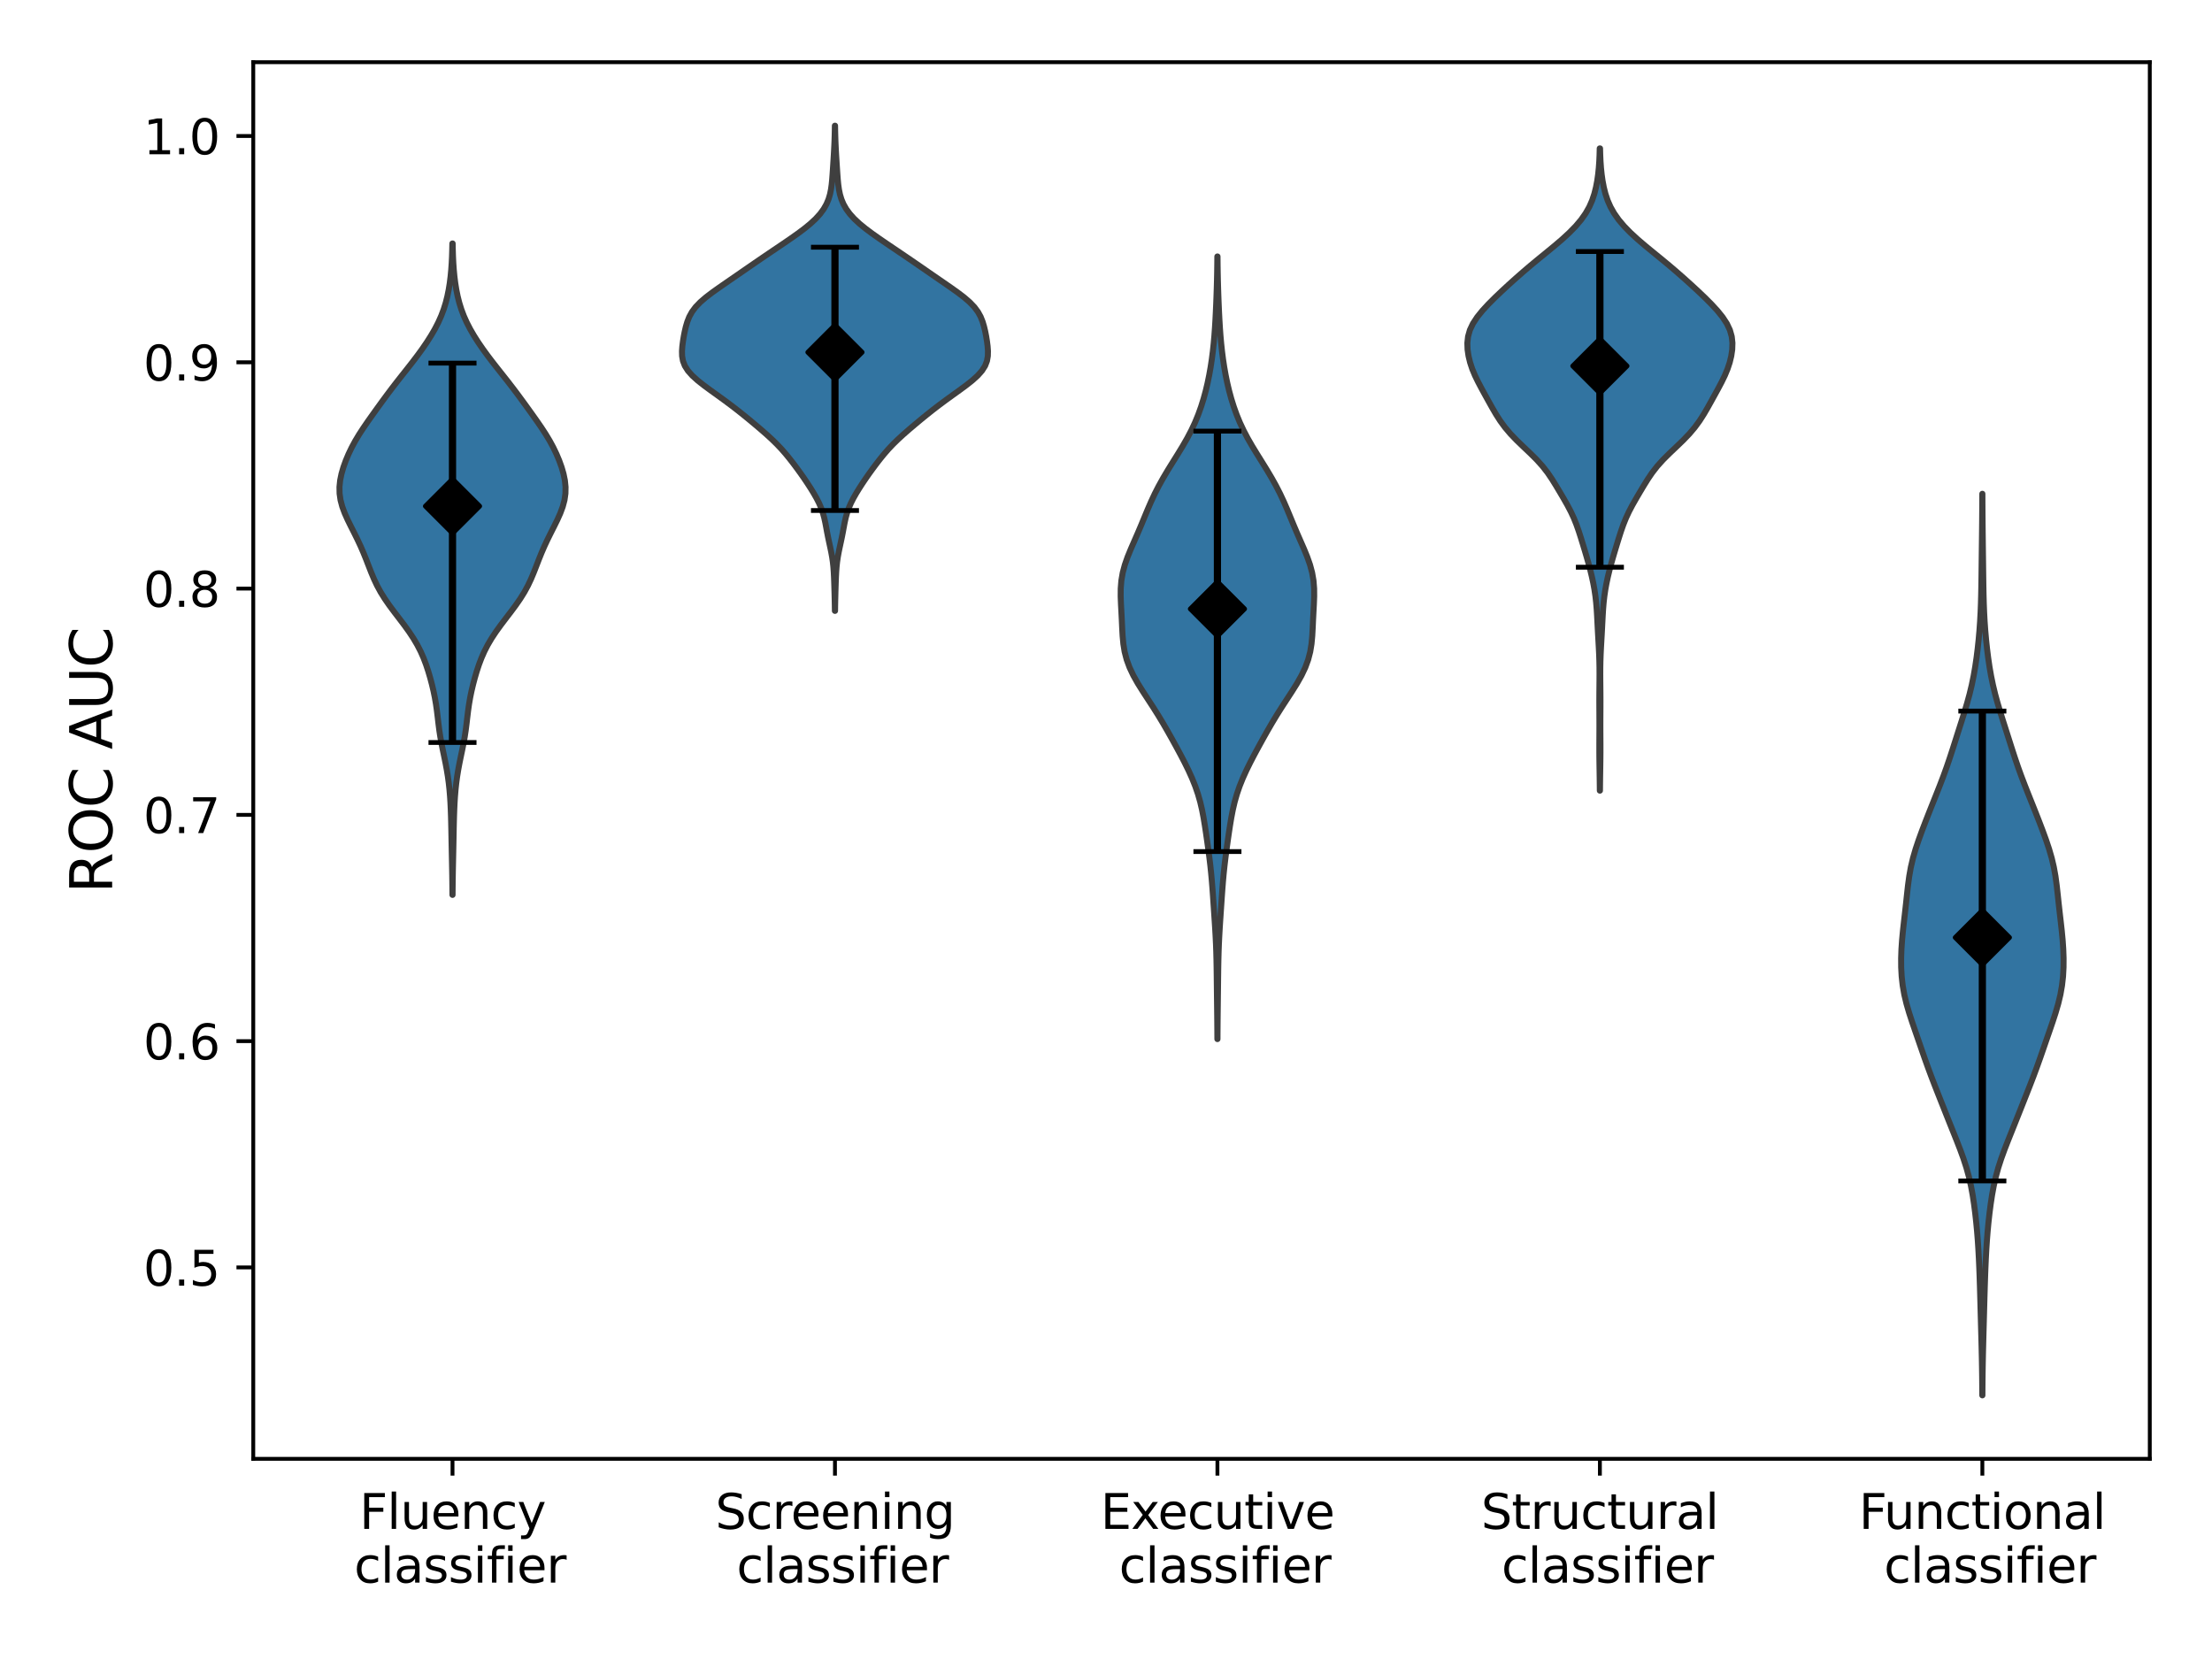 <?xml version="1.0" encoding="utf-8" standalone="no"?>
<!DOCTYPE svg PUBLIC "-//W3C//DTD SVG 1.1//EN"
  "http://www.w3.org/Graphics/SVG/1.1/DTD/svg11.dtd">
<svg xmlns:xlink="http://www.w3.org/1999/xlink" width="460.8pt" height="345.6pt" viewBox="0 0 460.8 345.6" xmlns="http://www.w3.org/2000/svg" version="1.1">
 <defs>
  <style type="text/css">*{stroke-linejoin: round; stroke-linecap: butt}</style>
 </defs>
 <g id="figure_1">
  <g id="patch_1">
   <path d="M 0 345.6 
L 460.8 345.6 
L 460.8 0 
L 0 0 
z
" style="fill: #ffffff"/>
  </g>
  <g id="axes_1">
   <g id="patch_2">
    <path d="M 52.76 303.896 
L 447.84 303.896 
L 447.84 12.96 
L 52.76 12.96 
z
" style="fill: #ffffff"/>
   </g>
   <g id="PolyCollection_1">
    <defs>
     <path id="me1eded1195" d="M 94.28 -159.18 
L 94.251 -159.18 
L 94.241 -160.551 
L 94.226 -161.922 
L 94.206 -163.292 
L 94.181 -164.663 
L 94.153 -166.034 
L 94.124 -167.404 
L 94.095 -168.775 
L 94.067 -170.146 
L 94.041 -171.516 
L 94.015 -172.887 
L 93.985 -174.258 
L 93.948 -175.628 
L 93.899 -176.999 
L 93.834 -178.37 
L 93.747 -179.74 
L 93.632 -181.111 
L 93.484 -182.482 
L 93.299 -183.852 
L 93.076 -185.223 
L 92.819 -186.594 
L 92.539 -187.965 
L 92.251 -189.335 
L 91.975 -190.706 
L 91.728 -192.077 
L 91.518 -193.447 
L 91.341 -194.818 
L 91.181 -196.189 
L 91.014 -197.559 
L 90.819 -198.93 
L 90.582 -200.301 
L 90.3 -201.671 
L 89.974 -203.042 
L 89.611 -204.413 
L 89.207 -205.783 
L 88.753 -207.154 
L 88.232 -208.525 
L 87.627 -209.896 
L 86.922 -211.266 
L 86.113 -212.637 
L 85.205 -214.008 
L 84.217 -215.378 
L 83.178 -216.749 
L 82.128 -218.12 
L 81.109 -219.49 
L 80.158 -220.861 
L 79.304 -222.232 
L 78.557 -223.602 
L 77.908 -224.973 
L 77.332 -226.344 
L 76.796 -227.714 
L 76.264 -229.085 
L 75.709 -230.456 
L 75.114 -231.827 
L 74.473 -233.197 
L 73.795 -234.568 
L 73.101 -235.939 
L 72.425 -237.309 
L 71.811 -238.68 
L 71.302 -240.051 
L 70.938 -241.421 
L 70.741 -242.792 
L 70.718 -244.163 
L 70.859 -245.533 
L 71.141 -246.904 
L 71.539 -248.275 
L 72.032 -249.645 
L 72.609 -251.016 
L 73.267 -252.387 
L 74.009 -253.758 
L 74.832 -255.128 
L 75.725 -256.499 
L 76.668 -257.87 
L 77.639 -259.24 
L 78.624 -260.611 
L 79.618 -261.982 
L 80.626 -263.352 
L 81.657 -264.723 
L 82.715 -266.094 
L 83.794 -267.464 
L 84.88 -268.835 
L 85.953 -270.206 
L 86.994 -271.576 
L 87.99 -272.947 
L 88.929 -274.318 
L 89.8 -275.688 
L 90.595 -277.059 
L 91.302 -278.43 
L 91.914 -279.801 
L 92.431 -281.171 
L 92.857 -282.542 
L 93.202 -283.913 
L 93.478 -285.283 
L 93.697 -286.654 
L 93.868 -288.025 
L 93.998 -289.395 
L 94.094 -290.766 
L 94.161 -292.137 
L 94.205 -293.507 
L 94.233 -294.878 
L 94.298 -294.878 
L 94.298 -294.878 
L 94.326 -293.507 
L 94.37 -292.137 
L 94.437 -290.766 
L 94.533 -289.395 
L 94.663 -288.025 
L 94.834 -286.654 
L 95.053 -285.283 
L 95.329 -283.913 
L 95.674 -282.542 
L 96.1 -281.171 
L 96.616 -279.801 
L 97.229 -278.43 
L 97.936 -277.059 
L 98.73 -275.688 
L 99.602 -274.318 
L 100.541 -272.947 
L 101.536 -271.576 
L 102.578 -270.206 
L 103.651 -268.835 
L 104.737 -267.464 
L 105.816 -266.094 
L 106.874 -264.723 
L 107.905 -263.352 
L 108.913 -261.982 
L 109.907 -260.611 
L 110.892 -259.24 
L 111.863 -257.87 
L 112.806 -256.499 
L 113.699 -255.128 
L 114.522 -253.758 
L 115.263 -252.387 
L 115.922 -251.016 
L 116.499 -249.645 
L 116.992 -248.275 
L 117.39 -246.904 
L 117.672 -245.533 
L 117.813 -244.163 
L 117.79 -242.792 
L 117.593 -241.421 
L 117.229 -240.051 
L 116.72 -238.68 
L 116.106 -237.309 
L 115.43 -235.939 
L 114.736 -234.568 
L 114.058 -233.197 
L 113.417 -231.827 
L 112.822 -230.456 
L 112.267 -229.085 
L 111.735 -227.714 
L 111.198 -226.344 
L 110.623 -224.973 
L 109.974 -223.602 
L 109.227 -222.232 
L 108.373 -220.861 
L 107.422 -219.49 
L 106.402 -218.12 
L 105.352 -216.749 
L 104.314 -215.378 
L 103.326 -214.008 
L 102.418 -212.637 
L 101.608 -211.266 
L 100.904 -209.896 
L 100.298 -208.525 
L 99.778 -207.154 
L 99.324 -205.783 
L 98.92 -204.413 
L 98.556 -203.042 
L 98.231 -201.671 
L 97.949 -200.301 
L 97.712 -198.93 
L 97.517 -197.559 
L 97.35 -196.189 
L 97.19 -194.818 
L 97.013 -193.447 
L 96.803 -192.077 
L 96.556 -190.706 
L 96.28 -189.335 
L 95.992 -187.965 
L 95.712 -186.594 
L 95.455 -185.223 
L 95.231 -183.852 
L 95.047 -182.482 
L 94.899 -181.111 
L 94.784 -179.74 
L 94.697 -178.37 
L 94.632 -176.999 
L 94.583 -175.628 
L 94.546 -174.258 
L 94.516 -172.887 
L 94.49 -171.516 
L 94.464 -170.146 
L 94.436 -168.775 
L 94.407 -167.404 
L 94.378 -166.034 
L 94.35 -164.663 
L 94.325 -163.292 
L 94.305 -161.922 
L 94.29 -160.551 
L 94.28 -159.18 
z
" style="stroke: #3f3f3f; stroke-width: 1.25"/>
    </defs>
    <g clip-path="url(#pabc1fb1d92)">
     <use xlink:href="#me1eded1195" x="0" y="345.6" style="fill: #3274a1; stroke: #3f3f3f; stroke-width: 1.25"/>
    </g>
   </g>
   <g id="PolyCollection_2">
    <defs>
     <path id="ma70e7f815a" d="M 173.958 -218.344 
L 173.921 -218.344 
L 173.907 -219.365 
L 173.888 -220.386 
L 173.864 -221.407 
L 173.836 -222.428 
L 173.805 -223.449 
L 173.771 -224.469 
L 173.732 -225.49 
L 173.68 -226.511 
L 173.604 -227.532 
L 173.494 -228.553 
L 173.344 -229.574 
L 173.158 -230.595 
L 172.945 -231.616 
L 172.723 -232.637 
L 172.508 -233.658 
L 172.307 -234.679 
L 172.119 -235.7 
L 171.925 -236.721 
L 171.7 -237.742 
L 171.418 -238.762 
L 171.057 -239.783 
L 170.613 -240.804 
L 170.092 -241.825 
L 169.51 -242.846 
L 168.885 -243.867 
L 168.225 -244.888 
L 167.538 -245.909 
L 166.825 -246.93 
L 166.087 -247.951 
L 165.324 -248.972 
L 164.533 -249.993 
L 163.702 -251.014 
L 162.813 -252.035 
L 161.849 -253.055 
L 160.805 -254.076 
L 159.69 -255.097 
L 158.522 -256.118 
L 157.321 -257.139 
L 156.096 -258.16 
L 154.845 -259.181 
L 153.56 -260.202 
L 152.232 -261.223 
L 150.857 -262.244 
L 149.448 -263.265 
L 148.028 -264.286 
L 146.641 -265.307 
L 145.348 -266.327 
L 144.218 -267.348 
L 143.312 -268.369 
L 142.665 -269.39 
L 142.273 -270.411 
L 142.094 -271.432 
L 142.07 -272.453 
L 142.142 -273.474 
L 142.271 -274.495 
L 142.438 -275.516 
L 142.638 -276.537 
L 142.878 -277.558 
L 143.182 -278.579 
L 143.587 -279.6 
L 144.146 -280.62 
L 144.905 -281.641 
L 145.885 -282.662 
L 147.07 -283.683 
L 148.412 -284.704 
L 149.849 -285.725 
L 151.325 -286.746 
L 152.808 -287.767 
L 154.287 -288.788 
L 155.764 -289.809 
L 157.247 -290.83 
L 158.74 -291.851 
L 160.244 -292.872 
L 161.755 -293.892 
L 163.264 -294.913 
L 164.755 -295.934 
L 166.201 -296.955 
L 167.568 -297.976 
L 168.817 -298.997 
L 169.915 -300.018 
L 170.842 -301.039 
L 171.591 -302.06 
L 172.171 -303.081 
L 172.6 -304.102 
L 172.904 -305.123 
L 173.112 -306.144 
L 173.253 -307.165 
L 173.353 -308.185 
L 173.431 -309.206 
L 173.5 -310.227 
L 173.566 -311.248 
L 173.631 -312.269 
L 173.693 -313.29 
L 173.751 -314.311 
L 173.803 -315.332 
L 173.846 -316.353 
L 173.879 -317.374 
L 173.903 -318.395 
L 173.919 -319.416 
L 173.959 -319.416 
L 173.959 -319.416 
L 173.975 -318.395 
L 174 -317.374 
L 174.033 -316.353 
L 174.076 -315.332 
L 174.127 -314.311 
L 174.185 -313.29 
L 174.248 -312.269 
L 174.313 -311.248 
L 174.379 -310.227 
L 174.448 -309.206 
L 174.526 -308.185 
L 174.625 -307.165 
L 174.766 -306.144 
L 174.974 -305.123 
L 175.278 -304.102 
L 175.707 -303.081 
L 176.287 -302.06 
L 177.037 -301.039 
L 177.963 -300.018 
L 179.062 -298.997 
L 180.311 -297.976 
L 181.678 -296.955 
L 183.124 -295.934 
L 184.615 -294.913 
L 186.124 -293.892 
L 187.635 -292.872 
L 189.139 -291.851 
L 190.632 -290.83 
L 192.115 -289.809 
L 193.592 -288.788 
L 195.07 -287.767 
L 196.553 -286.746 
L 198.03 -285.725 
L 199.466 -284.704 
L 200.808 -283.683 
L 201.993 -282.662 
L 202.973 -281.641 
L 203.732 -280.62 
L 204.291 -279.6 
L 204.697 -278.579 
L 205 -277.558 
L 205.241 -276.537 
L 205.441 -275.516 
L 205.607 -274.495 
L 205.737 -273.474 
L 205.809 -272.453 
L 205.784 -271.432 
L 205.605 -270.411 
L 205.213 -269.39 
L 204.566 -268.369 
L 203.661 -267.348 
L 202.531 -266.327 
L 201.238 -265.307 
L 199.851 -264.286 
L 198.431 -263.265 
L 197.021 -262.244 
L 195.647 -261.223 
L 194.318 -260.202 
L 193.033 -259.181 
L 191.783 -258.16 
L 190.558 -257.139 
L 189.356 -256.118 
L 188.188 -255.097 
L 187.073 -254.076 
L 186.03 -253.055 
L 185.066 -252.035 
L 184.177 -251.014 
L 183.345 -249.993 
L 182.554 -248.972 
L 181.792 -247.951 
L 181.054 -246.93 
L 180.34 -245.909 
L 179.653 -244.888 
L 178.994 -243.867 
L 178.368 -242.846 
L 177.787 -241.825 
L 177.266 -240.804 
L 176.821 -239.783 
L 176.461 -238.762 
L 176.178 -237.742 
L 175.953 -236.721 
L 175.76 -235.7 
L 175.571 -234.679 
L 175.371 -233.658 
L 175.155 -232.637 
L 174.933 -231.616 
L 174.721 -230.595 
L 174.534 -229.574 
L 174.385 -228.553 
L 174.275 -227.532 
L 174.199 -226.511 
L 174.146 -225.49 
L 174.107 -224.469 
L 174.074 -223.449 
L 174.043 -222.428 
L 174.015 -221.407 
L 173.99 -220.386 
L 173.971 -219.365 
L 173.958 -218.344 
z
" style="stroke: #3f3f3f; stroke-width: 1.25"/>
    </defs>
    <g clip-path="url(#pabc1fb1d92)">
     <use xlink:href="#ma70e7f815a" x="0" y="345.6" style="fill: #3274a1; stroke: #3f3f3f; stroke-width: 1.25"/>
    </g>
   </g>
   <g id="PolyCollection_3">
    <defs>
     <path id="m2c101e305d" d="M 253.625 -129.14 
L 253.601 -129.14 
L 253.592 -130.787 
L 253.579 -132.434 
L 253.563 -134.081 
L 253.543 -135.728 
L 253.523 -137.374 
L 253.503 -139.021 
L 253.484 -140.668 
L 253.465 -142.315 
L 253.443 -143.961 
L 253.413 -145.608 
L 253.37 -147.255 
L 253.311 -148.902 
L 253.232 -150.548 
L 253.138 -152.195 
L 253.032 -153.842 
L 252.922 -155.489 
L 252.81 -157.136 
L 252.697 -158.782 
L 252.58 -160.429 
L 252.449 -162.076 
L 252.299 -163.723 
L 252.126 -165.369 
L 251.928 -167.016 
L 251.712 -168.663 
L 251.483 -170.31 
L 251.246 -171.957 
L 250.997 -173.603 
L 250.724 -175.25 
L 250.408 -176.897 
L 250.024 -178.544 
L 249.554 -180.19 
L 248.987 -181.837 
L 248.325 -183.484 
L 247.58 -185.131 
L 246.768 -186.778 
L 245.91 -188.424 
L 245.022 -190.071 
L 244.114 -191.718 
L 243.186 -193.365 
L 242.231 -195.011 
L 241.237 -196.658 
L 240.198 -198.305 
L 239.126 -199.952 
L 238.052 -201.599 
L 237.024 -203.245 
L 236.096 -204.892 
L 235.314 -206.539 
L 234.708 -208.186 
L 234.281 -209.832 
L 234.012 -211.479 
L 233.859 -213.126 
L 233.768 -214.773 
L 233.693 -216.419 
L 233.61 -218.066 
L 233.52 -219.713 
L 233.457 -221.36 
L 233.469 -223.007 
L 233.601 -224.653 
L 233.885 -226.3 
L 234.326 -227.947 
L 234.904 -229.594 
L 235.578 -231.24 
L 236.297 -232.887 
L 237.019 -234.534 
L 237.719 -236.181 
L 238.4 -237.828 
L 239.083 -239.474 
L 239.798 -241.121 
L 240.569 -242.768 
L 241.413 -244.415 
L 242.33 -246.061 
L 243.309 -247.708 
L 244.328 -249.355 
L 245.357 -251.002 
L 246.362 -252.649 
L 247.308 -254.295 
L 248.173 -255.942 
L 248.944 -257.589 
L 249.62 -259.236 
L 250.211 -260.882 
L 250.725 -262.529 
L 251.174 -264.176 
L 251.565 -265.823 
L 251.903 -267.47 
L 252.196 -269.116 
L 252.445 -270.763 
L 252.657 -272.41 
L 252.834 -274.057 
L 252.98 -275.703 
L 253.099 -277.35 
L 253.198 -278.997 
L 253.281 -280.644 
L 253.354 -282.29 
L 253.418 -283.937 
L 253.473 -285.584 
L 253.519 -287.231 
L 253.554 -288.878 
L 253.578 -290.524 
L 253.594 -292.171 
L 253.632 -292.171 
L 253.632 -292.171 
L 253.648 -290.524 
L 253.673 -288.878 
L 253.707 -287.231 
L 253.753 -285.584 
L 253.808 -283.937 
L 253.872 -282.29 
L 253.945 -280.644 
L 254.028 -278.997 
L 254.127 -277.35 
L 254.246 -275.703 
L 254.392 -274.057 
L 254.569 -272.41 
L 254.781 -270.763 
L 255.031 -269.116 
L 255.323 -267.47 
L 255.662 -265.823 
L 256.052 -264.176 
L 256.501 -262.529 
L 257.016 -260.882 
L 257.606 -259.236 
L 258.282 -257.589 
L 259.053 -255.942 
L 259.918 -254.295 
L 260.865 -252.649 
L 261.869 -251.002 
L 262.898 -249.355 
L 263.918 -247.708 
L 264.896 -246.061 
L 265.813 -244.415 
L 266.657 -242.768 
L 267.429 -241.121 
L 268.143 -239.474 
L 268.826 -237.828 
L 269.507 -236.181 
L 270.207 -234.534 
L 270.929 -232.887 
L 271.648 -231.24 
L 272.322 -229.594 
L 272.9 -227.947 
L 273.341 -226.3 
L 273.625 -224.653 
L 273.758 -223.007 
L 273.769 -221.36 
L 273.706 -219.713 
L 273.617 -218.066 
L 273.533 -216.419 
L 273.458 -214.773 
L 273.368 -213.126 
L 273.214 -211.479 
L 272.945 -209.832 
L 272.518 -208.186 
L 271.912 -206.539 
L 271.13 -204.892 
L 270.202 -203.245 
L 269.174 -201.599 
L 268.101 -199.952 
L 267.029 -198.305 
L 265.99 -196.658 
L 264.995 -195.011 
L 264.04 -193.365 
L 263.113 -191.718 
L 262.205 -190.071 
L 261.316 -188.424 
L 260.458 -186.778 
L 259.647 -185.131 
L 258.901 -183.484 
L 258.239 -181.837 
L 257.672 -180.19 
L 257.202 -178.544 
L 256.818 -176.897 
L 256.502 -175.25 
L 256.229 -173.603 
L 255.98 -171.957 
L 255.743 -170.31 
L 255.514 -168.663 
L 255.298 -167.016 
L 255.101 -165.369 
L 254.927 -163.723 
L 254.777 -162.076 
L 254.647 -160.429 
L 254.529 -158.782 
L 254.416 -157.136 
L 254.305 -155.489 
L 254.194 -153.842 
L 254.088 -152.195 
L 253.994 -150.548 
L 253.916 -148.902 
L 253.856 -147.255 
L 253.813 -145.608 
L 253.783 -143.961 
L 253.761 -142.315 
L 253.742 -140.668 
L 253.723 -139.021 
L 253.703 -137.374 
L 253.683 -135.728 
L 253.663 -134.081 
L 253.647 -132.434 
L 253.634 -130.787 
L 253.625 -129.14 
z
" style="stroke: #3f3f3f; stroke-width: 1.25"/>
    </defs>
    <g clip-path="url(#pabc1fb1d92)">
     <use xlink:href="#m2c101e305d" x="0" y="345.6" style="fill: #3274a1; stroke: #3f3f3f; stroke-width: 1.25"/>
    </g>
   </g>
   <g id="PolyCollection_4">
    <defs>
     <path id="m55f419155a" d="M 333.302 -180.896 
L 333.272 -180.896 
L 333.259 -182.247 
L 333.242 -183.599 
L 333.22 -184.95 
L 333.198 -186.302 
L 333.18 -187.653 
L 333.171 -189.004 
L 333.171 -190.356 
L 333.177 -191.707 
L 333.185 -193.059 
L 333.189 -194.41 
L 333.186 -195.762 
L 333.179 -197.113 
L 333.171 -198.464 
L 333.169 -199.816 
L 333.175 -201.167 
L 333.188 -202.519 
L 333.201 -203.87 
L 333.208 -205.222 
L 333.201 -206.573 
L 333.174 -207.924 
L 333.127 -209.276 
L 333.062 -210.627 
L 332.987 -211.979 
L 332.91 -213.33 
L 332.837 -214.682 
L 332.768 -216.033 
L 332.699 -217.384 
L 332.616 -218.736 
L 332.505 -220.087 
L 332.352 -221.439 
L 332.151 -222.79 
L 331.903 -224.142 
L 331.611 -225.493 
L 331.284 -226.844 
L 330.926 -228.196 
L 330.542 -229.547 
L 330.142 -230.899 
L 329.732 -232.25 
L 329.315 -233.602 
L 328.88 -234.953 
L 328.406 -236.304 
L 327.863 -237.656 
L 327.235 -239.007 
L 326.525 -240.359 
L 325.758 -241.71 
L 324.964 -243.062 
L 324.157 -244.413 
L 323.319 -245.764 
L 322.402 -247.116 
L 321.351 -248.467 
L 320.137 -249.819 
L 318.781 -251.17 
L 317.354 -252.522 
L 315.951 -253.873 
L 314.655 -255.224 
L 313.512 -256.576 
L 312.523 -257.927 
L 311.657 -259.279 
L 310.867 -260.63 
L 310.112 -261.982 
L 309.365 -263.333 
L 308.626 -264.684 
L 307.912 -266.036 
L 307.257 -267.387 
L 306.695 -268.739 
L 306.246 -270.09 
L 305.919 -271.442 
L 305.721 -272.793 
L 305.676 -274.144 
L 305.823 -275.496 
L 306.204 -276.847 
L 306.844 -278.199 
L 307.731 -279.55 
L 308.824 -280.902 
L 310.069 -282.253 
L 311.419 -283.604 
L 312.837 -284.956 
L 314.3 -286.307 
L 315.802 -287.659 
L 317.343 -289.01 
L 318.93 -290.362 
L 320.562 -291.713 
L 322.22 -293.064 
L 323.864 -294.416 
L 325.445 -295.767 
L 326.914 -297.119 
L 328.234 -298.47 
L 329.376 -299.822 
L 330.327 -301.173 
L 331.089 -302.524 
L 331.681 -303.876 
L 332.131 -305.227 
L 332.472 -306.579 
L 332.729 -307.93 
L 332.921 -309.282 
L 333.06 -310.633 
L 333.156 -311.984 
L 333.217 -313.336 
L 333.252 -314.687 
L 333.321 -314.687 
L 333.321 -314.687 
L 333.357 -313.336 
L 333.418 -311.984 
L 333.514 -310.633 
L 333.653 -309.282 
L 333.845 -307.93 
L 334.102 -306.579 
L 334.443 -305.227 
L 334.893 -303.876 
L 335.485 -302.524 
L 336.247 -301.173 
L 337.198 -299.822 
L 338.34 -298.47 
L 339.659 -297.119 
L 341.129 -295.767 
L 342.71 -294.416 
L 344.354 -293.064 
L 346.011 -291.713 
L 347.644 -290.362 
L 349.231 -289.01 
L 350.772 -287.659 
L 352.273 -286.307 
L 353.737 -284.956 
L 355.155 -283.604 
L 356.505 -282.253 
L 357.75 -280.902 
L 358.843 -279.55 
L 359.73 -278.199 
L 360.369 -276.847 
L 360.751 -275.496 
L 360.898 -274.144 
L 360.853 -272.793 
L 360.655 -271.442 
L 360.328 -270.09 
L 359.879 -268.739 
L 359.317 -267.387 
L 358.662 -266.036 
L 357.948 -264.684 
L 357.208 -263.333 
L 356.462 -261.982 
L 355.707 -260.63 
L 354.917 -259.279 
L 354.051 -257.927 
L 353.062 -256.576 
L 351.919 -255.224 
L 350.623 -253.873 
L 349.22 -252.522 
L 347.793 -251.17 
L 346.437 -249.819 
L 345.223 -248.467 
L 344.172 -247.116 
L 343.255 -245.764 
L 342.417 -244.413 
L 341.61 -243.062 
L 340.816 -241.71 
L 340.048 -240.359 
L 339.339 -239.007 
L 338.711 -237.656 
L 338.168 -236.304 
L 337.694 -234.953 
L 337.259 -233.602 
L 336.842 -232.25 
L 336.432 -230.899 
L 336.032 -229.547 
L 335.648 -228.196 
L 335.29 -226.844 
L 334.962 -225.493 
L 334.671 -224.142 
L 334.423 -222.79 
L 334.222 -221.439 
L 334.069 -220.087 
L 333.958 -218.736 
L 333.875 -217.384 
L 333.805 -216.033 
L 333.737 -214.682 
L 333.664 -213.33 
L 333.587 -211.979 
L 333.511 -210.627 
L 333.447 -209.276 
L 333.4 -207.924 
L 333.373 -206.573 
L 333.366 -205.222 
L 333.373 -203.87 
L 333.386 -202.519 
L 333.399 -201.167 
L 333.405 -199.816 
L 333.403 -198.464 
L 333.395 -197.113 
L 333.388 -195.762 
L 333.385 -194.41 
L 333.389 -193.059 
L 333.397 -191.707 
L 333.403 -190.356 
L 333.403 -189.004 
L 333.393 -187.653 
L 333.376 -186.302 
L 333.354 -184.95 
L 333.332 -183.599 
L 333.315 -182.247 
L 333.302 -180.896 
z
" style="stroke: #3f3f3f; stroke-width: 1.25"/>
    </defs>
    <g clip-path="url(#pabc1fb1d92)">
     <use xlink:href="#m55f419155a" x="0" y="345.6" style="fill: #3274a1; stroke: #3f3f3f; stroke-width: 1.25"/>
    </g>
   </g>
   <g id="PolyCollection_5">
    <defs>
     <path id="md3b27ec20e" d="M 412.975 -54.928 
L 412.947 -54.928 
L 412.935 -56.825 
L 412.917 -58.722 
L 412.89 -60.619 
L 412.856 -62.517 
L 412.813 -64.414 
L 412.765 -66.311 
L 412.714 -68.208 
L 412.662 -70.105 
L 412.611 -72.002 
L 412.559 -73.899 
L 412.507 -75.796 
L 412.452 -77.693 
L 412.39 -79.59 
L 412.319 -81.487 
L 412.235 -83.384 
L 412.134 -85.281 
L 412.011 -87.178 
L 411.861 -89.075 
L 411.681 -90.972 
L 411.471 -92.869 
L 411.226 -94.766 
L 410.937 -96.663 
L 410.587 -98.56 
L 410.159 -100.457 
L 409.637 -102.354 
L 409.022 -104.251 
L 408.331 -106.148 
L 407.592 -108.045 
L 406.833 -109.943 
L 406.073 -111.84 
L 405.318 -113.737 
L 404.565 -115.634 
L 403.813 -117.531 
L 403.066 -119.428 
L 402.336 -121.325 
L 401.63 -123.222 
L 400.95 -125.119 
L 400.289 -127.016 
L 399.633 -128.913 
L 398.976 -130.81 
L 398.326 -132.707 
L 397.707 -134.604 
L 397.154 -136.501 
L 396.7 -138.398 
L 396.366 -140.295 
L 396.153 -142.192 
L 396.05 -144.089 
L 396.04 -145.986 
L 396.106 -147.883 
L 396.236 -149.78 
L 396.416 -151.677 
L 396.627 -153.574 
L 396.846 -155.471 
L 397.058 -157.369 
L 397.26 -159.266 
L 397.472 -161.163 
L 397.729 -163.06 
L 398.068 -164.957 
L 398.514 -166.854 
L 399.064 -168.751 
L 399.7 -170.648 
L 400.392 -172.545 
L 401.117 -174.442 
L 401.86 -176.339 
L 402.615 -178.236 
L 403.373 -180.133 
L 404.123 -182.03 
L 404.847 -183.927 
L 405.533 -185.824 
L 406.18 -187.721 
L 406.799 -189.618 
L 407.404 -191.515 
L 408.008 -193.412 
L 408.614 -195.309 
L 409.21 -197.206 
L 409.777 -199.103 
L 410.296 -201 
L 410.753 -202.897 
L 411.143 -204.795 
L 411.472 -206.692 
L 411.751 -208.589 
L 411.988 -210.486 
L 412.19 -212.383 
L 412.357 -214.28 
L 412.491 -216.177 
L 412.593 -218.074 
L 412.665 -219.971 
L 412.715 -221.868 
L 412.751 -223.765 
L 412.778 -225.662 
L 412.801 -227.559 
L 412.824 -229.456 
L 412.848 -231.353 
L 412.872 -233.25 
L 412.894 -235.147 
L 412.914 -237.044 
L 412.93 -238.941 
L 412.942 -240.838 
L 412.95 -242.735 
L 412.971 -242.735 
L 412.971 -242.735 
L 412.979 -240.838 
L 412.991 -238.941 
L 413.008 -237.044 
L 413.027 -235.147 
L 413.05 -233.25 
L 413.073 -231.353 
L 413.097 -229.456 
L 413.12 -227.559 
L 413.144 -225.662 
L 413.171 -223.765 
L 413.206 -221.868 
L 413.256 -219.971 
L 413.329 -218.074 
L 413.43 -216.177 
L 413.564 -214.28 
L 413.732 -212.383 
L 413.934 -210.486 
L 414.171 -208.589 
L 414.449 -206.692 
L 414.778 -204.795 
L 415.169 -202.897 
L 415.625 -201 
L 416.144 -199.103 
L 416.712 -197.206 
L 417.308 -195.309 
L 417.913 -193.412 
L 418.518 -191.515 
L 419.123 -189.618 
L 419.741 -187.721 
L 420.388 -185.824 
L 421.075 -183.927 
L 421.799 -182.03 
L 422.548 -180.133 
L 423.307 -178.236 
L 424.062 -176.339 
L 424.805 -174.442 
L 425.529 -172.545 
L 426.221 -170.648 
L 426.857 -168.751 
L 427.408 -166.854 
L 427.853 -164.957 
L 428.193 -163.06 
L 428.45 -161.163 
L 428.661 -159.266 
L 428.863 -157.369 
L 429.075 -155.471 
L 429.295 -153.574 
L 429.506 -151.677 
L 429.685 -149.78 
L 429.815 -147.883 
L 429.882 -145.986 
L 429.871 -144.089 
L 429.768 -142.192 
L 429.555 -140.295 
L 429.221 -138.398 
L 428.767 -136.501 
L 428.215 -134.604 
L 427.596 -132.707 
L 426.946 -130.81 
L 426.289 -128.913 
L 425.633 -127.016 
L 424.971 -125.119 
L 424.292 -123.222 
L 423.586 -121.325 
L 422.855 -119.428 
L 422.109 -117.531 
L 421.357 -115.634 
L 420.604 -113.737 
L 419.848 -111.84 
L 419.088 -109.943 
L 418.329 -108.045 
L 417.59 -106.148 
L 416.899 -104.251 
L 416.284 -102.354 
L 415.763 -100.457 
L 415.334 -98.56 
L 414.985 -96.663 
L 414.696 -94.766 
L 414.451 -92.869 
L 414.24 -90.972 
L 414.061 -89.075 
L 413.911 -87.178 
L 413.787 -85.281 
L 413.686 -83.384 
L 413.602 -81.487 
L 413.532 -79.59 
L 413.47 -77.693 
L 413.414 -75.796 
L 413.362 -73.899 
L 413.311 -72.002 
L 413.259 -70.105 
L 413.207 -68.208 
L 413.156 -66.311 
L 413.108 -64.414 
L 413.066 -62.517 
L 413.031 -60.619 
L 413.005 -58.722 
L 412.986 -56.825 
L 412.975 -54.928 
z
" style="stroke: #3f3f3f; stroke-width: 1.25"/>
    </defs>
    <g clip-path="url(#pabc1fb1d92)">
     <use xlink:href="#md3b27ec20e" x="0" y="345.6" style="fill: #3274a1; stroke: #3f3f3f; stroke-width: 1.25"/>
    </g>
   </g>
   <g id="matplotlib.axis_1">
    <g id="xtick_1">
     <g id="line2d_1">
      <defs>
       <path id="m67405f231e" d="M 0 0 
L 0 3.5 
" style="stroke: #000000; stroke-width: 0.8"/>
      </defs>
      <g>
       <use xlink:href="#m67405f231e" x="94.265" y="303.896" style="stroke: #000000; stroke-width: 0.8"/>
      </g>
     </g>
     <g id="text_1">
      <!-- Fluency -->
      <g transform="translate(74.878 318.494) scale(0.1 -0.1)">
       <defs>
        <path id="DejaVuSans-46" d="M 628 4666 
L 3309 4666 
L 3309 4134 
L 1259 4134 
L 1259 2759 
L 3109 2759 
L 3109 2228 
L 1259 2228 
L 1259 0 
L 628 0 
L 628 4666 
z
" transform="scale(0.016)"/>
        <path id="DejaVuSans-6c" d="M 603 4863 
L 1178 4863 
L 1178 0 
L 603 0 
L 603 4863 
z
" transform="scale(0.016)"/>
        <path id="DejaVuSans-75" d="M 544 1381 
L 544 3500 
L 1119 3500 
L 1119 1403 
Q 1119 906 1312 657 
Q 1506 409 1894 409 
Q 2359 409 2629 706 
Q 2900 1003 2900 1516 
L 2900 3500 
L 3475 3500 
L 3475 0 
L 2900 0 
L 2900 538 
Q 2691 219 2414 64 
Q 2138 -91 1772 -91 
Q 1169 -91 856 284 
Q 544 659 544 1381 
z
M 1991 3584 
L 1991 3584 
z
" transform="scale(0.016)"/>
        <path id="DejaVuSans-65" d="M 3597 1894 
L 3597 1613 
L 953 1613 
Q 991 1019 1311 708 
Q 1631 397 2203 397 
Q 2534 397 2845 478 
Q 3156 559 3463 722 
L 3463 178 
Q 3153 47 2828 -22 
Q 2503 -91 2169 -91 
Q 1331 -91 842 396 
Q 353 884 353 1716 
Q 353 2575 817 3079 
Q 1281 3584 2069 3584 
Q 2775 3584 3186 3129 
Q 3597 2675 3597 1894 
z
M 3022 2063 
Q 3016 2534 2758 2815 
Q 2500 3097 2075 3097 
Q 1594 3097 1305 2825 
Q 1016 2553 972 2059 
L 3022 2063 
z
" transform="scale(0.016)"/>
        <path id="DejaVuSans-6e" d="M 3513 2113 
L 3513 0 
L 2938 0 
L 2938 2094 
Q 2938 2591 2744 2837 
Q 2550 3084 2163 3084 
Q 1697 3084 1428 2787 
Q 1159 2491 1159 1978 
L 1159 0 
L 581 0 
L 581 3500 
L 1159 3500 
L 1159 2956 
Q 1366 3272 1645 3428 
Q 1925 3584 2291 3584 
Q 2894 3584 3203 3211 
Q 3513 2838 3513 2113 
z
" transform="scale(0.016)"/>
        <path id="DejaVuSans-63" d="M 3122 3366 
L 3122 2828 
Q 2878 2963 2633 3030 
Q 2388 3097 2138 3097 
Q 1578 3097 1268 2742 
Q 959 2388 959 1747 
Q 959 1106 1268 751 
Q 1578 397 2138 397 
Q 2388 397 2633 464 
Q 2878 531 3122 666 
L 3122 134 
Q 2881 22 2623 -34 
Q 2366 -91 2075 -91 
Q 1284 -91 818 406 
Q 353 903 353 1747 
Q 353 2603 823 3093 
Q 1294 3584 2113 3584 
Q 2378 3584 2631 3529 
Q 2884 3475 3122 3366 
z
" transform="scale(0.016)"/>
        <path id="DejaVuSans-79" d="M 2059 -325 
Q 1816 -950 1584 -1140 
Q 1353 -1331 966 -1331 
L 506 -1331 
L 506 -850 
L 844 -850 
Q 1081 -850 1212 -737 
Q 1344 -625 1503 -206 
L 1606 56 
L 191 3500 
L 800 3500 
L 1894 763 
L 2988 3500 
L 3597 3500 
L 2059 -325 
z
" transform="scale(0.016)"/>
       </defs>
       <use xlink:href="#DejaVuSans-46"/>
       <use xlink:href="#DejaVuSans-6c" x="57.52"/>
       <use xlink:href="#DejaVuSans-75" x="85.303"/>
       <use xlink:href="#DejaVuSans-65" x="148.682"/>
       <use xlink:href="#DejaVuSans-6e" x="210.205"/>
       <use xlink:href="#DejaVuSans-63" x="273.584"/>
       <use xlink:href="#DejaVuSans-79" x="328.564"/>
      </g>
      <!--  classifier -->
      <g transform="translate(70.594 329.692) scale(0.1 -0.1)">
       <defs>
        <path id="DejaVuSans-20" transform="scale(0.016)"/>
        <path id="DejaVuSans-61" d="M 2194 1759 
Q 1497 1759 1228 1600 
Q 959 1441 959 1056 
Q 959 750 1161 570 
Q 1363 391 1709 391 
Q 2188 391 2477 730 
Q 2766 1069 2766 1631 
L 2766 1759 
L 2194 1759 
z
M 3341 1997 
L 3341 0 
L 2766 0 
L 2766 531 
Q 2569 213 2275 61 
Q 1981 -91 1556 -91 
Q 1019 -91 701 211 
Q 384 513 384 1019 
Q 384 1609 779 1909 
Q 1175 2209 1959 2209 
L 2766 2209 
L 2766 2266 
Q 2766 2663 2505 2880 
Q 2244 3097 1772 3097 
Q 1472 3097 1187 3025 
Q 903 2953 641 2809 
L 641 3341 
Q 956 3463 1253 3523 
Q 1550 3584 1831 3584 
Q 2591 3584 2966 3190 
Q 3341 2797 3341 1997 
z
" transform="scale(0.016)"/>
        <path id="DejaVuSans-73" d="M 2834 3397 
L 2834 2853 
Q 2591 2978 2328 3040 
Q 2066 3103 1784 3103 
Q 1356 3103 1142 2972 
Q 928 2841 928 2578 
Q 928 2378 1081 2264 
Q 1234 2150 1697 2047 
L 1894 2003 
Q 2506 1872 2764 1633 
Q 3022 1394 3022 966 
Q 3022 478 2636 193 
Q 2250 -91 1575 -91 
Q 1294 -91 989 -36 
Q 684 19 347 128 
L 347 722 
Q 666 556 975 473 
Q 1284 391 1588 391 
Q 1994 391 2212 530 
Q 2431 669 2431 922 
Q 2431 1156 2273 1281 
Q 2116 1406 1581 1522 
L 1381 1569 
Q 847 1681 609 1914 
Q 372 2147 372 2553 
Q 372 3047 722 3315 
Q 1072 3584 1716 3584 
Q 2034 3584 2315 3537 
Q 2597 3491 2834 3397 
z
" transform="scale(0.016)"/>
        <path id="DejaVuSans-69" d="M 603 3500 
L 1178 3500 
L 1178 0 
L 603 0 
L 603 3500 
z
M 603 4863 
L 1178 4863 
L 1178 4134 
L 603 4134 
L 603 4863 
z
" transform="scale(0.016)"/>
        <path id="DejaVuSans-66" d="M 2375 4863 
L 2375 4384 
L 1825 4384 
Q 1516 4384 1395 4259 
Q 1275 4134 1275 3809 
L 1275 3500 
L 2222 3500 
L 2222 3053 
L 1275 3053 
L 1275 0 
L 697 0 
L 697 3053 
L 147 3053 
L 147 3500 
L 697 3500 
L 697 3744 
Q 697 4328 969 4595 
Q 1241 4863 1831 4863 
L 2375 4863 
z
" transform="scale(0.016)"/>
        <path id="DejaVuSans-72" d="M 2631 2963 
Q 2534 3019 2420 3045 
Q 2306 3072 2169 3072 
Q 1681 3072 1420 2755 
Q 1159 2438 1159 1844 
L 1159 0 
L 581 0 
L 581 3500 
L 1159 3500 
L 1159 2956 
Q 1341 3275 1631 3429 
Q 1922 3584 2338 3584 
Q 2397 3584 2469 3576 
Q 2541 3569 2628 3553 
L 2631 2963 
z
" transform="scale(0.016)"/>
       </defs>
       <use xlink:href="#DejaVuSans-20"/>
       <use xlink:href="#DejaVuSans-63" x="31.787"/>
       <use xlink:href="#DejaVuSans-6c" x="86.768"/>
       <use xlink:href="#DejaVuSans-61" x="114.551"/>
       <use xlink:href="#DejaVuSans-73" x="175.83"/>
       <use xlink:href="#DejaVuSans-73" x="227.93"/>
       <use xlink:href="#DejaVuSans-69" x="280.029"/>
       <use xlink:href="#DejaVuSans-66" x="307.812"/>
       <use xlink:href="#DejaVuSans-69" x="343.018"/>
       <use xlink:href="#DejaVuSans-65" x="370.801"/>
       <use xlink:href="#DejaVuSans-72" x="432.324"/>
      </g>
     </g>
    </g>
    <g id="xtick_2">
     <g id="line2d_2">
      <g>
       <use xlink:href="#m67405f231e" x="173.939" y="303.896" style="stroke: #000000; stroke-width: 0.8"/>
      </g>
     </g>
     <g id="text_2">
      <!-- Screening -->
      <g transform="translate(149.019 318.494) scale(0.1 -0.1)">
       <defs>
        <path id="DejaVuSans-53" d="M 3425 4513 
L 3425 3897 
Q 3066 4069 2747 4153 
Q 2428 4238 2131 4238 
Q 1616 4238 1336 4038 
Q 1056 3838 1056 3469 
Q 1056 3159 1242 3001 
Q 1428 2844 1947 2747 
L 2328 2669 
Q 3034 2534 3370 2195 
Q 3706 1856 3706 1288 
Q 3706 609 3251 259 
Q 2797 -91 1919 -91 
Q 1588 -91 1214 -16 
Q 841 59 441 206 
L 441 856 
Q 825 641 1194 531 
Q 1563 422 1919 422 
Q 2459 422 2753 634 
Q 3047 847 3047 1241 
Q 3047 1584 2836 1778 
Q 2625 1972 2144 2069 
L 1759 2144 
Q 1053 2284 737 2584 
Q 422 2884 422 3419 
Q 422 4038 858 4394 
Q 1294 4750 2059 4750 
Q 2388 4750 2728 4690 
Q 3069 4631 3425 4513 
z
" transform="scale(0.016)"/>
        <path id="DejaVuSans-67" d="M 2906 1791 
Q 2906 2416 2648 2759 
Q 2391 3103 1925 3103 
Q 1463 3103 1205 2759 
Q 947 2416 947 1791 
Q 947 1169 1205 825 
Q 1463 481 1925 481 
Q 2391 481 2648 825 
Q 2906 1169 2906 1791 
z
M 3481 434 
Q 3481 -459 3084 -895 
Q 2688 -1331 1869 -1331 
Q 1566 -1331 1297 -1286 
Q 1028 -1241 775 -1147 
L 775 -588 
Q 1028 -725 1275 -790 
Q 1522 -856 1778 -856 
Q 2344 -856 2625 -561 
Q 2906 -266 2906 331 
L 2906 616 
Q 2728 306 2450 153 
Q 2172 0 1784 0 
Q 1141 0 747 490 
Q 353 981 353 1791 
Q 353 2603 747 3093 
Q 1141 3584 1784 3584 
Q 2172 3584 2450 3431 
Q 2728 3278 2906 2969 
L 2906 3500 
L 3481 3500 
L 3481 434 
z
" transform="scale(0.016)"/>
       </defs>
       <use xlink:href="#DejaVuSans-53"/>
       <use xlink:href="#DejaVuSans-63" x="63.477"/>
       <use xlink:href="#DejaVuSans-72" x="118.457"/>
       <use xlink:href="#DejaVuSans-65" x="157.32"/>
       <use xlink:href="#DejaVuSans-65" x="218.844"/>
       <use xlink:href="#DejaVuSans-6e" x="280.367"/>
       <use xlink:href="#DejaVuSans-69" x="343.746"/>
       <use xlink:href="#DejaVuSans-6e" x="371.529"/>
       <use xlink:href="#DejaVuSans-67" x="434.908"/>
      </g>
      <!--  classifier -->
      <g transform="translate(150.268 329.692) scale(0.1 -0.1)">
       <use xlink:href="#DejaVuSans-20"/>
       <use xlink:href="#DejaVuSans-63" x="31.787"/>
       <use xlink:href="#DejaVuSans-6c" x="86.768"/>
       <use xlink:href="#DejaVuSans-61" x="114.551"/>
       <use xlink:href="#DejaVuSans-73" x="175.83"/>
       <use xlink:href="#DejaVuSans-73" x="227.93"/>
       <use xlink:href="#DejaVuSans-69" x="280.029"/>
       <use xlink:href="#DejaVuSans-66" x="307.812"/>
       <use xlink:href="#DejaVuSans-69" x="343.018"/>
       <use xlink:href="#DejaVuSans-65" x="370.801"/>
       <use xlink:href="#DejaVuSans-72" x="432.324"/>
      </g>
     </g>
    </g>
    <g id="xtick_3">
     <g id="line2d_3">
      <g>
       <use xlink:href="#m67405f231e" x="253.613" y="303.896" style="stroke: #000000; stroke-width: 0.8"/>
      </g>
     </g>
     <g id="text_3">
      <!-- Executive -->
      <g transform="translate(229.271 318.494) scale(0.1 -0.1)">
       <defs>
        <path id="DejaVuSans-45" d="M 628 4666 
L 3578 4666 
L 3578 4134 
L 1259 4134 
L 1259 2753 
L 3481 2753 
L 3481 2222 
L 1259 2222 
L 1259 531 
L 3634 531 
L 3634 0 
L 628 0 
L 628 4666 
z
" transform="scale(0.016)"/>
        <path id="DejaVuSans-78" d="M 3513 3500 
L 2247 1797 
L 3578 0 
L 2900 0 
L 1881 1375 
L 863 0 
L 184 0 
L 1544 1831 
L 300 3500 
L 978 3500 
L 1906 2253 
L 2834 3500 
L 3513 3500 
z
" transform="scale(0.016)"/>
        <path id="DejaVuSans-74" d="M 1172 4494 
L 1172 3500 
L 2356 3500 
L 2356 3053 
L 1172 3053 
L 1172 1153 
Q 1172 725 1289 603 
Q 1406 481 1766 481 
L 2356 481 
L 2356 0 
L 1766 0 
Q 1100 0 847 248 
Q 594 497 594 1153 
L 594 3053 
L 172 3053 
L 172 3500 
L 594 3500 
L 594 4494 
L 1172 4494 
z
" transform="scale(0.016)"/>
        <path id="DejaVuSans-76" d="M 191 3500 
L 800 3500 
L 1894 563 
L 2988 3500 
L 3597 3500 
L 2284 0 
L 1503 0 
L 191 3500 
z
" transform="scale(0.016)"/>
       </defs>
       <use xlink:href="#DejaVuSans-45"/>
       <use xlink:href="#DejaVuSans-78" x="63.184"/>
       <use xlink:href="#DejaVuSans-65" x="119.238"/>
       <use xlink:href="#DejaVuSans-63" x="180.762"/>
       <use xlink:href="#DejaVuSans-75" x="235.742"/>
       <use xlink:href="#DejaVuSans-74" x="299.121"/>
       <use xlink:href="#DejaVuSans-69" x="338.33"/>
       <use xlink:href="#DejaVuSans-76" x="366.113"/>
       <use xlink:href="#DejaVuSans-65" x="425.293"/>
      </g>
      <!--  classifier -->
      <g transform="translate(229.942 329.692) scale(0.1 -0.1)">
       <use xlink:href="#DejaVuSans-20"/>
       <use xlink:href="#DejaVuSans-63" x="31.787"/>
       <use xlink:href="#DejaVuSans-6c" x="86.768"/>
       <use xlink:href="#DejaVuSans-61" x="114.551"/>
       <use xlink:href="#DejaVuSans-73" x="175.83"/>
       <use xlink:href="#DejaVuSans-73" x="227.93"/>
       <use xlink:href="#DejaVuSans-69" x="280.029"/>
       <use xlink:href="#DejaVuSans-66" x="307.812"/>
       <use xlink:href="#DejaVuSans-69" x="343.018"/>
       <use xlink:href="#DejaVuSans-65" x="370.801"/>
       <use xlink:href="#DejaVuSans-72" x="432.324"/>
      </g>
     </g>
    </g>
    <g id="xtick_4">
     <g id="line2d_4">
      <g>
       <use xlink:href="#m67405f231e" x="333.287" y="303.896" style="stroke: #000000; stroke-width: 0.8"/>
      </g>
     </g>
     <g id="text_4">
      <!-- Structural -->
      <g transform="translate(308.542 318.494) scale(0.1 -0.1)">
       <use xlink:href="#DejaVuSans-53"/>
       <use xlink:href="#DejaVuSans-74" x="63.477"/>
       <use xlink:href="#DejaVuSans-72" x="102.686"/>
       <use xlink:href="#DejaVuSans-75" x="143.799"/>
       <use xlink:href="#DejaVuSans-63" x="207.178"/>
       <use xlink:href="#DejaVuSans-74" x="262.158"/>
       <use xlink:href="#DejaVuSans-75" x="301.367"/>
       <use xlink:href="#DejaVuSans-72" x="364.746"/>
       <use xlink:href="#DejaVuSans-61" x="405.859"/>
       <use xlink:href="#DejaVuSans-6c" x="467.139"/>
      </g>
      <!--  classifier -->
      <g transform="translate(309.616 329.692) scale(0.1 -0.1)">
       <use xlink:href="#DejaVuSans-20"/>
       <use xlink:href="#DejaVuSans-63" x="31.787"/>
       <use xlink:href="#DejaVuSans-6c" x="86.768"/>
       <use xlink:href="#DejaVuSans-61" x="114.551"/>
       <use xlink:href="#DejaVuSans-73" x="175.83"/>
       <use xlink:href="#DejaVuSans-73" x="227.93"/>
       <use xlink:href="#DejaVuSans-69" x="280.029"/>
       <use xlink:href="#DejaVuSans-66" x="307.812"/>
       <use xlink:href="#DejaVuSans-69" x="343.018"/>
       <use xlink:href="#DejaVuSans-65" x="370.801"/>
       <use xlink:href="#DejaVuSans-72" x="432.324"/>
      </g>
     </g>
    </g>
    <g id="xtick_5">
     <g id="line2d_5">
      <g>
       <use xlink:href="#m67405f231e" x="412.961" y="303.896" style="stroke: #000000; stroke-width: 0.8"/>
      </g>
     </g>
     <g id="text_5">
      <!-- Functional -->
      <g transform="translate(387.243 318.494) scale(0.1 -0.1)">
       <defs>
        <path id="DejaVuSans-6f" d="M 1959 3097 
Q 1497 3097 1228 2736 
Q 959 2375 959 1747 
Q 959 1119 1226 758 
Q 1494 397 1959 397 
Q 2419 397 2687 759 
Q 2956 1122 2956 1747 
Q 2956 2369 2687 2733 
Q 2419 3097 1959 3097 
z
M 1959 3584 
Q 2709 3584 3137 3096 
Q 3566 2609 3566 1747 
Q 3566 888 3137 398 
Q 2709 -91 1959 -91 
Q 1206 -91 779 398 
Q 353 888 353 1747 
Q 353 2609 779 3096 
Q 1206 3584 1959 3584 
z
" transform="scale(0.016)"/>
       </defs>
       <use xlink:href="#DejaVuSans-46"/>
       <use xlink:href="#DejaVuSans-75" x="52.02"/>
       <use xlink:href="#DejaVuSans-6e" x="115.398"/>
       <use xlink:href="#DejaVuSans-63" x="178.777"/>
       <use xlink:href="#DejaVuSans-74" x="233.758"/>
       <use xlink:href="#DejaVuSans-69" x="272.967"/>
       <use xlink:href="#DejaVuSans-6f" x="300.75"/>
       <use xlink:href="#DejaVuSans-6e" x="361.932"/>
       <use xlink:href="#DejaVuSans-61" x="425.311"/>
       <use xlink:href="#DejaVuSans-6c" x="486.59"/>
      </g>
      <!--  classifier -->
      <g transform="translate(389.29 329.692) scale(0.1 -0.1)">
       <use xlink:href="#DejaVuSans-20"/>
       <use xlink:href="#DejaVuSans-63" x="31.787"/>
       <use xlink:href="#DejaVuSans-6c" x="86.768"/>
       <use xlink:href="#DejaVuSans-61" x="114.551"/>
       <use xlink:href="#DejaVuSans-73" x="175.83"/>
       <use xlink:href="#DejaVuSans-73" x="227.93"/>
       <use xlink:href="#DejaVuSans-69" x="280.029"/>
       <use xlink:href="#DejaVuSans-66" x="307.812"/>
       <use xlink:href="#DejaVuSans-69" x="343.018"/>
       <use xlink:href="#DejaVuSans-65" x="370.801"/>
       <use xlink:href="#DejaVuSans-72" x="432.324"/>
      </g>
     </g>
    </g>
   </g>
   <g id="matplotlib.axis_2">
    <g id="ytick_1">
     <g id="line2d_6">
      <defs>
       <path id="m7a22121f05" d="M 0 0 
L -3.5 0 
" style="stroke: #000000; stroke-width: 0.8"/>
      </defs>
      <g>
       <use xlink:href="#m7a22121f05" x="52.76" y="264.025" style="stroke: #000000; stroke-width: 0.8"/>
      </g>
     </g>
     <g id="text_6">
      <!-- 0.5 -->
      <g transform="translate(29.857 267.824) scale(0.1 -0.1)">
       <defs>
        <path id="DejaVuSans-30" d="M 2034 4250 
Q 1547 4250 1301 3770 
Q 1056 3291 1056 2328 
Q 1056 1369 1301 889 
Q 1547 409 2034 409 
Q 2525 409 2770 889 
Q 3016 1369 3016 2328 
Q 3016 3291 2770 3770 
Q 2525 4250 2034 4250 
z
M 2034 4750 
Q 2819 4750 3233 4129 
Q 3647 3509 3647 2328 
Q 3647 1150 3233 529 
Q 2819 -91 2034 -91 
Q 1250 -91 836 529 
Q 422 1150 422 2328 
Q 422 3509 836 4129 
Q 1250 4750 2034 4750 
z
" transform="scale(0.016)"/>
        <path id="DejaVuSans-2e" d="M 684 794 
L 1344 794 
L 1344 0 
L 684 0 
L 684 794 
z
" transform="scale(0.016)"/>
        <path id="DejaVuSans-35" d="M 691 4666 
L 3169 4666 
L 3169 4134 
L 1269 4134 
L 1269 2991 
Q 1406 3038 1543 3061 
Q 1681 3084 1819 3084 
Q 2600 3084 3056 2656 
Q 3513 2228 3513 1497 
Q 3513 744 3044 326 
Q 2575 -91 1722 -91 
Q 1428 -91 1123 -41 
Q 819 9 494 109 
L 494 744 
Q 775 591 1075 516 
Q 1375 441 1709 441 
Q 2250 441 2565 725 
Q 2881 1009 2881 1497 
Q 2881 1984 2565 2268 
Q 2250 2553 1709 2553 
Q 1456 2553 1204 2497 
Q 953 2441 691 2322 
L 691 4666 
z
" transform="scale(0.016)"/>
       </defs>
       <use xlink:href="#DejaVuSans-30"/>
       <use xlink:href="#DejaVuSans-2e" x="63.623"/>
       <use xlink:href="#DejaVuSans-35" x="95.41"/>
      </g>
     </g>
    </g>
    <g id="ytick_2">
     <g id="line2d_7">
      <g>
       <use xlink:href="#m7a22121f05" x="52.76" y="216.887" style="stroke: #000000; stroke-width: 0.8"/>
      </g>
     </g>
     <g id="text_7">
      <!-- 0.6 -->
      <g transform="translate(29.857 220.686) scale(0.1 -0.1)">
       <defs>
        <path id="DejaVuSans-36" d="M 2113 2584 
Q 1688 2584 1439 2293 
Q 1191 2003 1191 1497 
Q 1191 994 1439 701 
Q 1688 409 2113 409 
Q 2538 409 2786 701 
Q 3034 994 3034 1497 
Q 3034 2003 2786 2293 
Q 2538 2584 2113 2584 
z
M 3366 4563 
L 3366 3988 
Q 3128 4100 2886 4159 
Q 2644 4219 2406 4219 
Q 1781 4219 1451 3797 
Q 1122 3375 1075 2522 
Q 1259 2794 1537 2939 
Q 1816 3084 2150 3084 
Q 2853 3084 3261 2657 
Q 3669 2231 3669 1497 
Q 3669 778 3244 343 
Q 2819 -91 2113 -91 
Q 1303 -91 875 529 
Q 447 1150 447 2328 
Q 447 3434 972 4092 
Q 1497 4750 2381 4750 
Q 2619 4750 2861 4703 
Q 3103 4656 3366 4563 
z
" transform="scale(0.016)"/>
       </defs>
       <use xlink:href="#DejaVuSans-30"/>
       <use xlink:href="#DejaVuSans-2e" x="63.623"/>
       <use xlink:href="#DejaVuSans-36" x="95.41"/>
      </g>
     </g>
    </g>
    <g id="ytick_3">
     <g id="line2d_8">
      <g>
       <use xlink:href="#m7a22121f05" x="52.76" y="169.749" style="stroke: #000000; stroke-width: 0.8"/>
      </g>
     </g>
     <g id="text_8">
      <!-- 0.7 -->
      <g transform="translate(29.857 173.548) scale(0.1 -0.1)">
       <defs>
        <path id="DejaVuSans-37" d="M 525 4666 
L 3525 4666 
L 3525 4397 
L 1831 0 
L 1172 0 
L 2766 4134 
L 525 4134 
L 525 4666 
z
" transform="scale(0.016)"/>
       </defs>
       <use xlink:href="#DejaVuSans-30"/>
       <use xlink:href="#DejaVuSans-2e" x="63.623"/>
       <use xlink:href="#DejaVuSans-37" x="95.41"/>
      </g>
     </g>
    </g>
    <g id="ytick_4">
     <g id="line2d_9">
      <g>
       <use xlink:href="#m7a22121f05" x="52.76" y="122.611" style="stroke: #000000; stroke-width: 0.8"/>
      </g>
     </g>
     <g id="text_9">
      <!-- 0.8 -->
      <g transform="translate(29.857 126.41) scale(0.1 -0.1)">
       <defs>
        <path id="DejaVuSans-38" d="M 2034 2216 
Q 1584 2216 1326 1975 
Q 1069 1734 1069 1313 
Q 1069 891 1326 650 
Q 1584 409 2034 409 
Q 2484 409 2743 651 
Q 3003 894 3003 1313 
Q 3003 1734 2745 1975 
Q 2488 2216 2034 2216 
z
M 1403 2484 
Q 997 2584 770 2862 
Q 544 3141 544 3541 
Q 544 4100 942 4425 
Q 1341 4750 2034 4750 
Q 2731 4750 3128 4425 
Q 3525 4100 3525 3541 
Q 3525 3141 3298 2862 
Q 3072 2584 2669 2484 
Q 3125 2378 3379 2068 
Q 3634 1759 3634 1313 
Q 3634 634 3220 271 
Q 2806 -91 2034 -91 
Q 1263 -91 848 271 
Q 434 634 434 1313 
Q 434 1759 690 2068 
Q 947 2378 1403 2484 
z
M 1172 3481 
Q 1172 3119 1398 2916 
Q 1625 2713 2034 2713 
Q 2441 2713 2670 2916 
Q 2900 3119 2900 3481 
Q 2900 3844 2670 4047 
Q 2441 4250 2034 4250 
Q 1625 4250 1398 4047 
Q 1172 3844 1172 3481 
z
" transform="scale(0.016)"/>
       </defs>
       <use xlink:href="#DejaVuSans-30"/>
       <use xlink:href="#DejaVuSans-2e" x="63.623"/>
       <use xlink:href="#DejaVuSans-38" x="95.41"/>
      </g>
     </g>
    </g>
    <g id="ytick_5">
     <g id="line2d_10">
      <g>
       <use xlink:href="#m7a22121f05" x="52.76" y="75.473" style="stroke: #000000; stroke-width: 0.8"/>
      </g>
     </g>
     <g id="text_10">
      <!-- 0.9 -->
      <g transform="translate(29.857 79.273) scale(0.1 -0.1)">
       <defs>
        <path id="DejaVuSans-39" d="M 703 97 
L 703 672 
Q 941 559 1184 500 
Q 1428 441 1663 441 
Q 2288 441 2617 861 
Q 2947 1281 2994 2138 
Q 2813 1869 2534 1725 
Q 2256 1581 1919 1581 
Q 1219 1581 811 2004 
Q 403 2428 403 3163 
Q 403 3881 828 4315 
Q 1253 4750 1959 4750 
Q 2769 4750 3195 4129 
Q 3622 3509 3622 2328 
Q 3622 1225 3098 567 
Q 2575 -91 1691 -91 
Q 1453 -91 1209 -44 
Q 966 3 703 97 
z
M 1959 2075 
Q 2384 2075 2632 2365 
Q 2881 2656 2881 3163 
Q 2881 3666 2632 3958 
Q 2384 4250 1959 4250 
Q 1534 4250 1286 3958 
Q 1038 3666 1038 3163 
Q 1038 2656 1286 2365 
Q 1534 2075 1959 2075 
z
" transform="scale(0.016)"/>
       </defs>
       <use xlink:href="#DejaVuSans-30"/>
       <use xlink:href="#DejaVuSans-2e" x="63.623"/>
       <use xlink:href="#DejaVuSans-39" x="95.41"/>
      </g>
     </g>
    </g>
    <g id="ytick_6">
     <g id="line2d_11">
      <g>
       <use xlink:href="#m7a22121f05" x="52.76" y="28.335" style="stroke: #000000; stroke-width: 0.8"/>
      </g>
     </g>
     <g id="text_11">
      <!-- 1.0 -->
      <g transform="translate(29.857 32.135) scale(0.1 -0.1)">
       <defs>
        <path id="DejaVuSans-31" d="M 794 531 
L 1825 531 
L 1825 4091 
L 703 3866 
L 703 4441 
L 1819 4666 
L 2450 4666 
L 2450 531 
L 3481 531 
L 3481 0 
L 794 0 
L 794 531 
z
" transform="scale(0.016)"/>
       </defs>
       <use xlink:href="#DejaVuSans-31"/>
       <use xlink:href="#DejaVuSans-2e" x="63.623"/>
       <use xlink:href="#DejaVuSans-30" x="95.41"/>
      </g>
     </g>
    </g>
    <g id="text_12">
     <!-- ROC AUC -->
     <g transform="translate(23.361 186.102) rotate(-90) scale(0.12 -0.12)">
      <defs>
       <path id="DejaVuSans-52" d="M 2841 2188 
Q 3044 2119 3236 1894 
Q 3428 1669 3622 1275 
L 4263 0 
L 3584 0 
L 2988 1197 
Q 2756 1666 2539 1819 
Q 2322 1972 1947 1972 
L 1259 1972 
L 1259 0 
L 628 0 
L 628 4666 
L 2053 4666 
Q 2853 4666 3247 4331 
Q 3641 3997 3641 3322 
Q 3641 2881 3436 2590 
Q 3231 2300 2841 2188 
z
M 1259 4147 
L 1259 2491 
L 2053 2491 
Q 2509 2491 2742 2702 
Q 2975 2913 2975 3322 
Q 2975 3731 2742 3939 
Q 2509 4147 2053 4147 
L 1259 4147 
z
" transform="scale(0.016)"/>
       <path id="DejaVuSans-4f" d="M 2522 4238 
Q 1834 4238 1429 3725 
Q 1025 3213 1025 2328 
Q 1025 1447 1429 934 
Q 1834 422 2522 422 
Q 3209 422 3611 934 
Q 4013 1447 4013 2328 
Q 4013 3213 3611 3725 
Q 3209 4238 2522 4238 
z
M 2522 4750 
Q 3503 4750 4090 4092 
Q 4678 3434 4678 2328 
Q 4678 1225 4090 567 
Q 3503 -91 2522 -91 
Q 1538 -91 948 565 
Q 359 1222 359 2328 
Q 359 3434 948 4092 
Q 1538 4750 2522 4750 
z
" transform="scale(0.016)"/>
       <path id="DejaVuSans-43" d="M 4122 4306 
L 4122 3641 
Q 3803 3938 3442 4084 
Q 3081 4231 2675 4231 
Q 1875 4231 1450 3742 
Q 1025 3253 1025 2328 
Q 1025 1406 1450 917 
Q 1875 428 2675 428 
Q 3081 428 3442 575 
Q 3803 722 4122 1019 
L 4122 359 
Q 3791 134 3420 21 
Q 3050 -91 2638 -91 
Q 1578 -91 968 557 
Q 359 1206 359 2328 
Q 359 3453 968 4101 
Q 1578 4750 2638 4750 
Q 3056 4750 3426 4639 
Q 3797 4528 4122 4306 
z
" transform="scale(0.016)"/>
       <path id="DejaVuSans-41" d="M 2188 4044 
L 1331 1722 
L 3047 1722 
L 2188 4044 
z
M 1831 4666 
L 2547 4666 
L 4325 0 
L 3669 0 
L 3244 1197 
L 1141 1197 
L 716 0 
L 50 0 
L 1831 4666 
z
" transform="scale(0.016)"/>
       <path id="DejaVuSans-55" d="M 556 4666 
L 1191 4666 
L 1191 1831 
Q 1191 1081 1462 751 
Q 1734 422 2344 422 
Q 2950 422 3222 751 
Q 3494 1081 3494 1831 
L 3494 4666 
L 4128 4666 
L 4128 1753 
Q 4128 841 3676 375 
Q 3225 -91 2344 -91 
Q 1459 -91 1007 375 
Q 556 841 556 1753 
L 556 4666 
z
" transform="scale(0.016)"/>
      </defs>
      <use xlink:href="#DejaVuSans-52"/>
      <use xlink:href="#DejaVuSans-4f" x="69.482"/>
      <use xlink:href="#DejaVuSans-43" x="148.193"/>
      <use xlink:href="#DejaVuSans-20" x="218.018"/>
      <use xlink:href="#DejaVuSans-41" x="249.805"/>
      <use xlink:href="#DejaVuSans-55" x="318.213"/>
      <use xlink:href="#DejaVuSans-43" x="391.406"/>
     </g>
    </g>
   </g>
   <g id="LineCollection_1">
    <path d="M 94.265 154.679 
L 94.265 75.643 
" clip-path="url(#pabc1fb1d92)" style="fill: none; stroke: #000000; stroke-width: 1.5"/>
    <path d="M 173.939 106.344 
L 173.939 51.499 
" clip-path="url(#pabc1fb1d92)" style="fill: none; stroke: #000000; stroke-width: 1.5"/>
    <path d="M 253.613 177.395 
L 253.613 89.813 
" clip-path="url(#pabc1fb1d92)" style="fill: none; stroke: #000000; stroke-width: 1.5"/>
    <path d="M 333.287 118.161 
L 333.287 52.395 
" clip-path="url(#pabc1fb1d92)" style="fill: none; stroke: #000000; stroke-width: 1.5"/>
    <path d="M 412.961 246.013 
L 412.961 148.132 
" clip-path="url(#pabc1fb1d92)" style="fill: none; stroke: #000000; stroke-width: 1.5"/>
   </g>
   <g id="line2d_12">
    <defs>
     <path id="mbbeb02e52c" d="M 5 0 
L -5 -0 
" style="stroke: #000000"/>
    </defs>
    <g clip-path="url(#pabc1fb1d92)">
     <use xlink:href="#mbbeb02e52c" x="94.265" y="154.679" style="stroke: #000000"/>
     <use xlink:href="#mbbeb02e52c" x="173.939" y="106.344" style="stroke: #000000"/>
     <use xlink:href="#mbbeb02e52c" x="253.613" y="177.395" style="stroke: #000000"/>
     <use xlink:href="#mbbeb02e52c" x="333.287" y="118.161" style="stroke: #000000"/>
     <use xlink:href="#mbbeb02e52c" x="412.961" y="246.013" style="stroke: #000000"/>
    </g>
   </g>
   <g id="line2d_13">
    <g clip-path="url(#pabc1fb1d92)">
     <use xlink:href="#mbbeb02e52c" x="94.265" y="75.643" style="stroke: #000000"/>
     <use xlink:href="#mbbeb02e52c" x="173.939" y="51.499" style="stroke: #000000"/>
     <use xlink:href="#mbbeb02e52c" x="253.613" y="89.813" style="stroke: #000000"/>
     <use xlink:href="#mbbeb02e52c" x="333.287" y="52.395" style="stroke: #000000"/>
     <use xlink:href="#mbbeb02e52c" x="412.961" y="148.132" style="stroke: #000000"/>
    </g>
   </g>
   <g id="line2d_14">
    <defs>
     <path id="m6d8d8fd776" d="M 0 5.657 
L 5.657 0 
L 0 -5.657 
L -5.657 0 
z
" style="stroke: #000000; stroke-linejoin: miter"/>
    </defs>
    <g clip-path="url(#pabc1fb1d92)">
     <use xlink:href="#m6d8d8fd776" x="94.265" y="105.444" style="stroke: #000000; stroke-linejoin: miter"/>
     <use xlink:href="#m6d8d8fd776" x="173.939" y="73.38" style="stroke: #000000; stroke-linejoin: miter"/>
     <use xlink:href="#m6d8d8fd776" x="253.613" y="126.849" style="stroke: #000000; stroke-linejoin: miter"/>
     <use xlink:href="#m6d8d8fd776" x="333.287" y="76.242" style="stroke: #000000; stroke-linejoin: miter"/>
     <use xlink:href="#m6d8d8fd776" x="412.961" y="195.302" style="stroke: #000000; stroke-linejoin: miter"/>
    </g>
   </g>
   <g id="patch_3">
    <path d="M 52.76 303.896 
L 52.76 12.96 
" style="fill: none; stroke: #000000; stroke-width: 0.8; stroke-linejoin: miter; stroke-linecap: square"/>
   </g>
   <g id="patch_4">
    <path d="M 447.84 303.896 
L 447.84 12.96 
" style="fill: none; stroke: #000000; stroke-width: 0.8; stroke-linejoin: miter; stroke-linecap: square"/>
   </g>
   <g id="patch_5">
    <path d="M 52.76 303.896 
L 447.84 303.896 
" style="fill: none; stroke: #000000; stroke-width: 0.8; stroke-linejoin: miter; stroke-linecap: square"/>
   </g>
   <g id="patch_6">
    <path d="M 52.76 12.96 
L 447.84 12.96 
" style="fill: none; stroke: #000000; stroke-width: 0.8; stroke-linejoin: miter; stroke-linecap: square"/>
   </g>
  </g>
 </g>
 <defs>
  <clipPath id="pabc1fb1d92">
   <rect x="52.76" y="12.96" width="395.08" height="290.936"/>
  </clipPath>
 </defs>
</svg>
